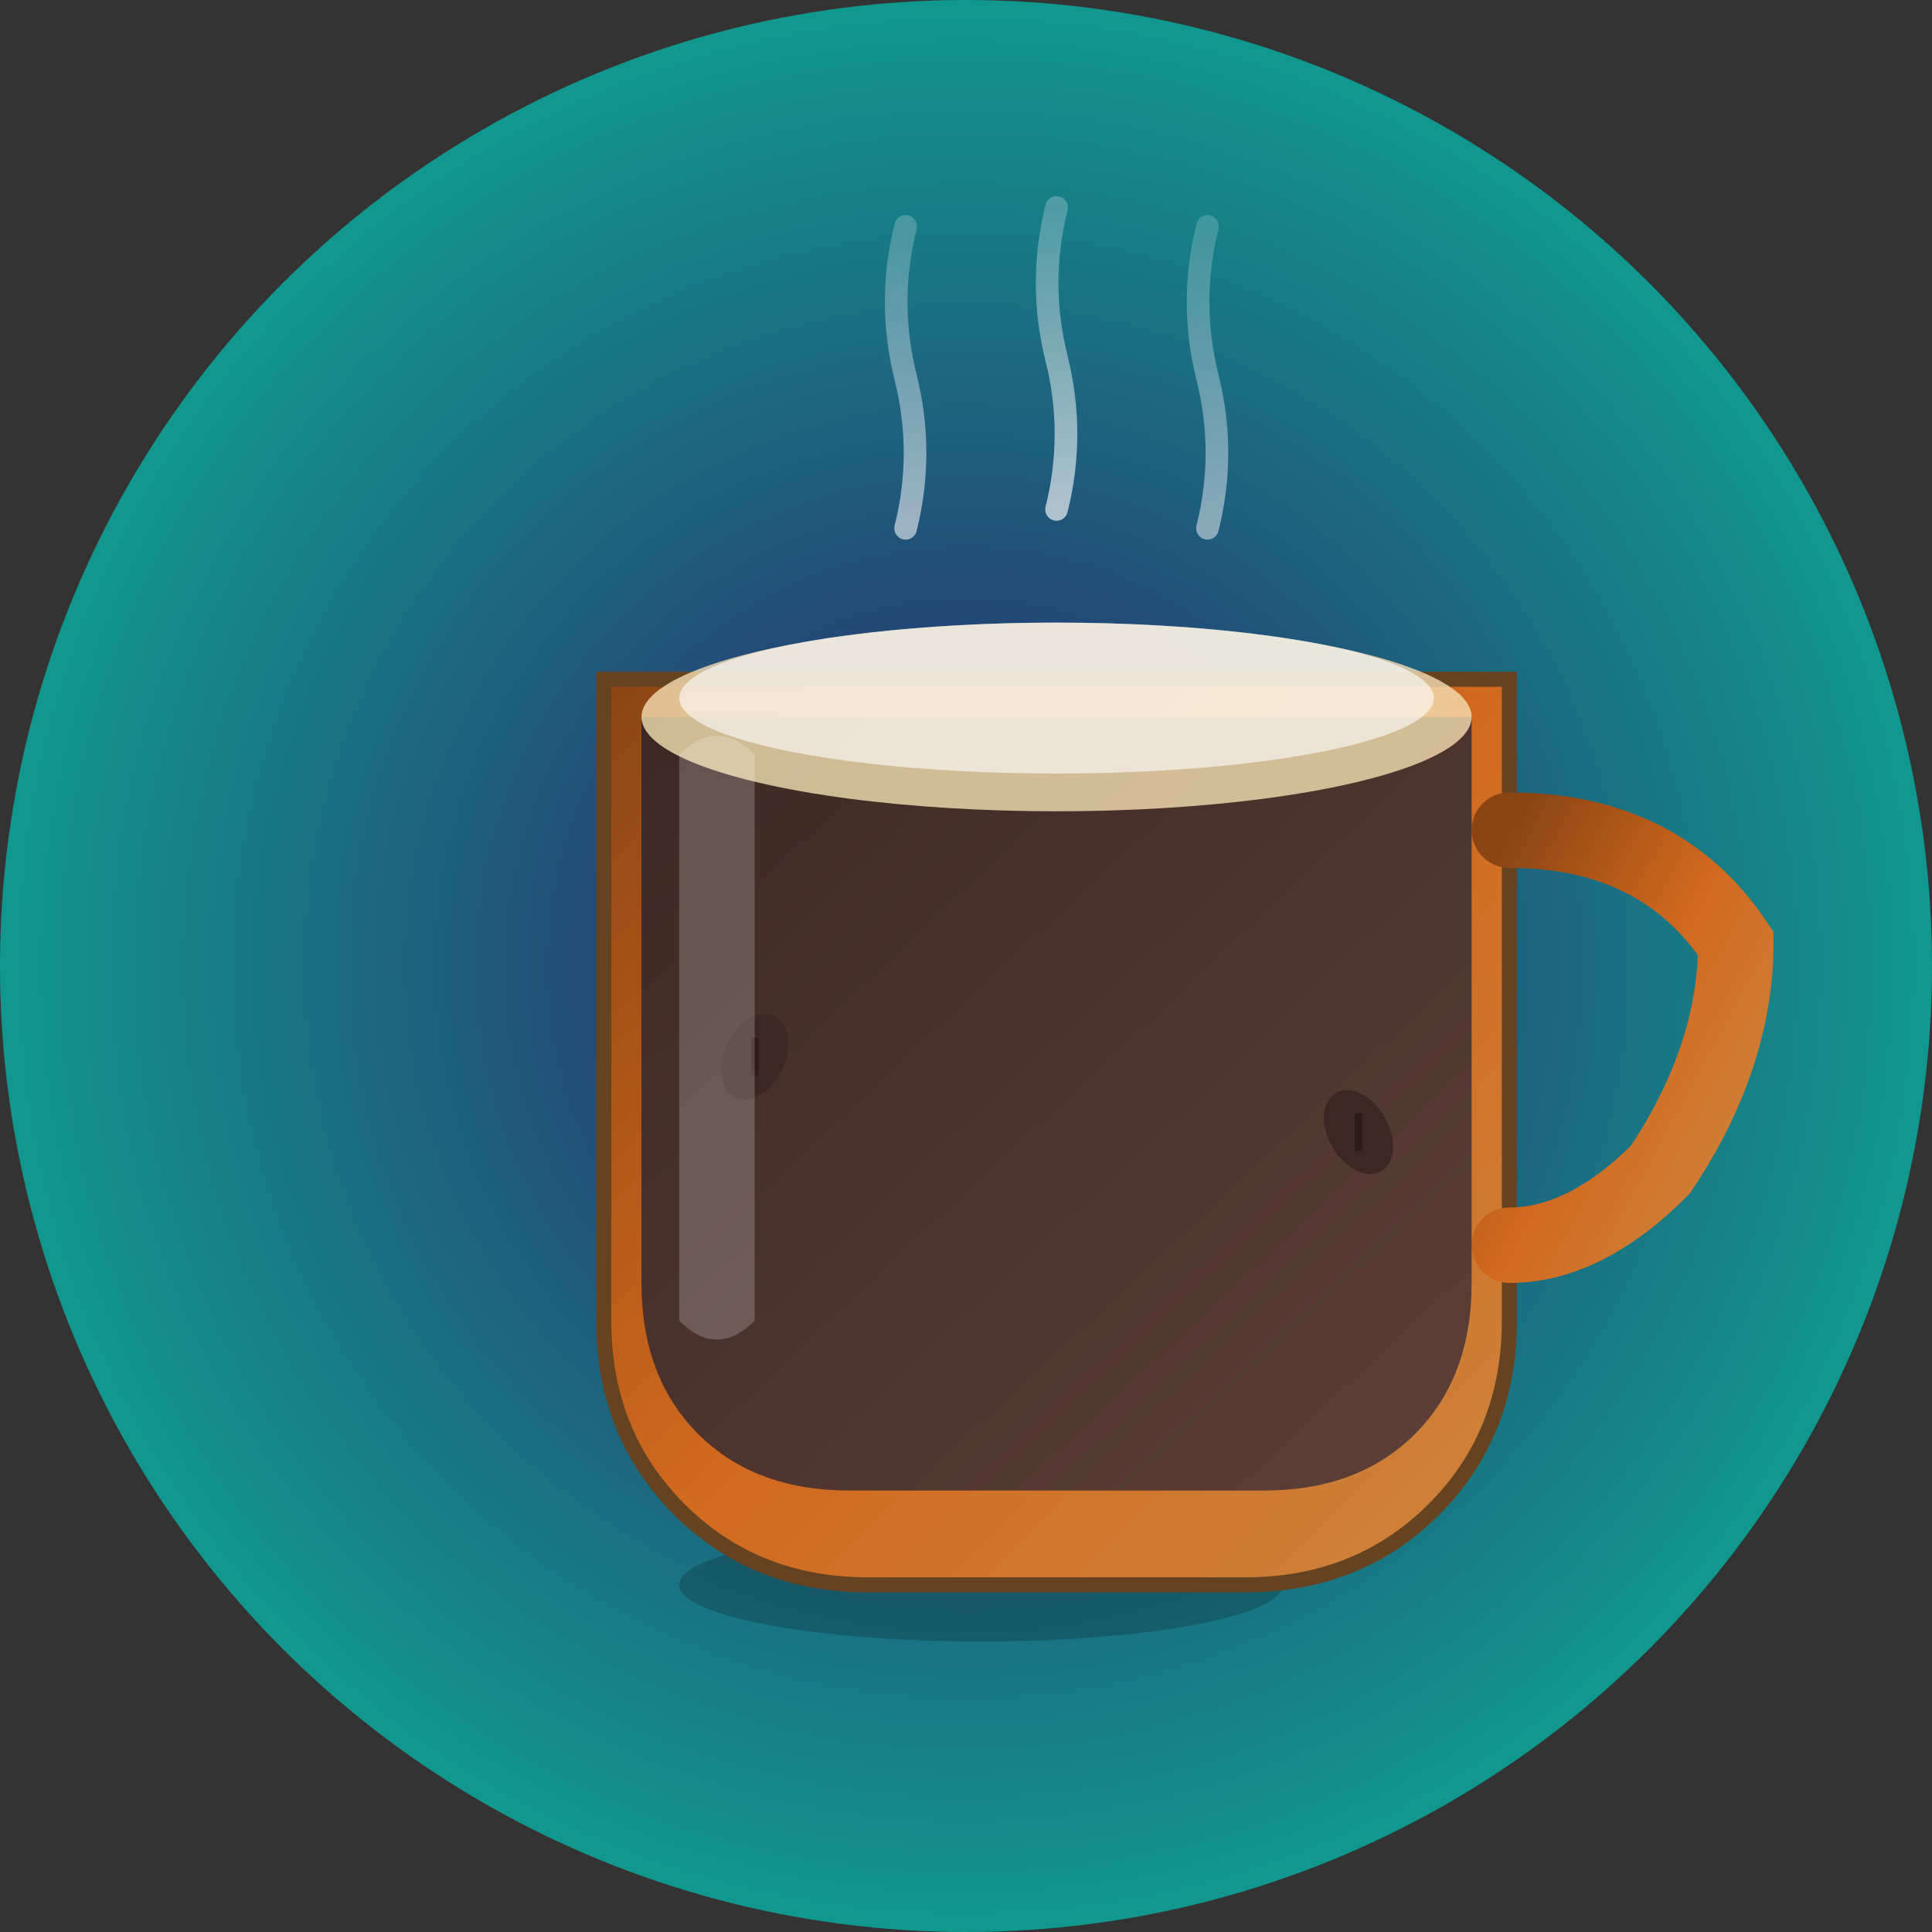 <svg width="512" height="512" viewBox="0 0 512 512" xmlns="http://www.w3.org/2000/svg">
  <rect x="0" y="0" width="512" height="512" fill="#333333" stroke="none"/>
  <defs>
    <linearGradient id="cupGradient" x1="0%" y1="0%" x2="100%" y2="100%">
      <stop offset="0%" style="stop-color:#8B4513;stop-opacity:1" />
      <stop offset="50%" style="stop-color:#D2691E;stop-opacity:1" />
      <stop offset="100%" style="stop-color:#CD853F;stop-opacity:1" />
    </linearGradient>
    <linearGradient id="coffeeGradient" x1="0%" y1="0%" x2="100%" y2="100%">
      <stop offset="0%" style="stop-color:#3E2723;stop-opacity:1" />
      <stop offset="100%" style="stop-color:#5D4037;stop-opacity:1" />
    </linearGradient>
    <linearGradient id="steamGradient" x1="0%" y1="100%" x2="0%" y2="0%">
      <stop offset="0%" style="stop-color:#FFFFFF;stop-opacity:0.8" />
      <stop offset="100%" style="stop-color:#FFFFFF;stop-opacity:0.3" />
    </linearGradient>
    <radialGradient id="backgroundGradient" cx="50%" cy="50%" r="50%">
      <stop offset="0%" style="stop-color:#2d1b69;stop-opacity:1" />
      <stop offset="100%" style="stop-color:#11998e;stop-opacity:1" />
    </radialGradient>
  </defs>
  
  <!-- Background circle -->
  <circle cx="256" cy="256" r="256" fill="url(#backgroundGradient)"/>
  
  <!-- Coffee cup shadow -->
  <ellipse cx="260" cy="420" rx="80" ry="15" fill="#000000" opacity="0.2"/>
  
  <!-- Coffee cup main body -->
  <path d="M160 180 L160 350 Q160 380 180 400 Q200 420 230 420 L330 420 Q360 420 380 400 Q400 380 400 350 L400 180 Z" 
        fill="url(#cupGradient)" stroke="#654321" stroke-width="4"/>
  
  <!-- Coffee cup handle -->
  <path d="M400 220 Q440 220 460 250 Q460 280 440 310 Q420 330 400 330" 
        fill="none" stroke="url(#cupGradient)" stroke-width="20" stroke-linecap="round"/>
  
  <!-- Coffee liquid -->
  <path d="M170 190 L170 340 Q170 365 185 380 Q200 395 225 395 L335 395 Q360 395 375 380 Q390 365 390 340 L390 190 Z" 
        fill="url(#coffeeGradient)"/>
  
  <!-- Coffee foam/cream -->
  <ellipse cx="280" cy="190" rx="110" ry="25" fill="#F5DEB3" opacity="0.8"/>
  <ellipse cx="280" cy="185" rx="100" ry="20" fill="#FFFFFF" opacity="0.6"/>
  
  <!-- Steam wisps -->
  <path d="M240 140 Q245 120 240 100 Q235 80 240 60" 
        fill="none" stroke="url(#steamGradient)" stroke-width="6" stroke-linecap="round" opacity="0.7">
    <animate attributeName="opacity" values="0.7;0.3;0.7" dur="2s" repeatCount="indefinite"/>
  </path>
  <path d="M280 135 Q285 115 280 95 Q275 75 280 55" 
        fill="none" stroke="url(#steamGradient)" stroke-width="6" stroke-linecap="round" opacity="0.8">
    <animate attributeName="opacity" values="0.8;0.4;0.8" dur="2.5s" repeatCount="indefinite"/>
  </path>
  <path d="M320 140 Q325 120 320 100 Q315 80 320 60" 
        fill="none" stroke="url(#steamGradient)" stroke-width="6" stroke-linecap="round" opacity="0.6">
    <animate attributeName="opacity" values="0.6;0.2;0.6" dur="3s" repeatCount="indefinite"/>
  </path>
  
  <!-- Coffee beans decoration -->
  <ellipse cx="200" cy="280" rx="8" ry="12" fill="#3E2723" transform="rotate(25 200 280)"/>
  <line x1="200" y1="275" x2="200" y2="285" stroke="#2E1B17" stroke-width="2"/>
  
  <ellipse cx="360" cy="300" rx="8" ry="12" fill="#3E2723" transform="rotate(-30 360 300)"/>
  <line x1="360" y1="295" x2="360" y2="305" stroke="#2E1B17" stroke-width="2"/>
  
  <!-- Highlight on cup -->
  <path d="M180 200 Q190 190 200 200 L200 350 Q190 360 180 350 Z" 
        fill="#FFFFFF" opacity="0.2"/>
</svg> 